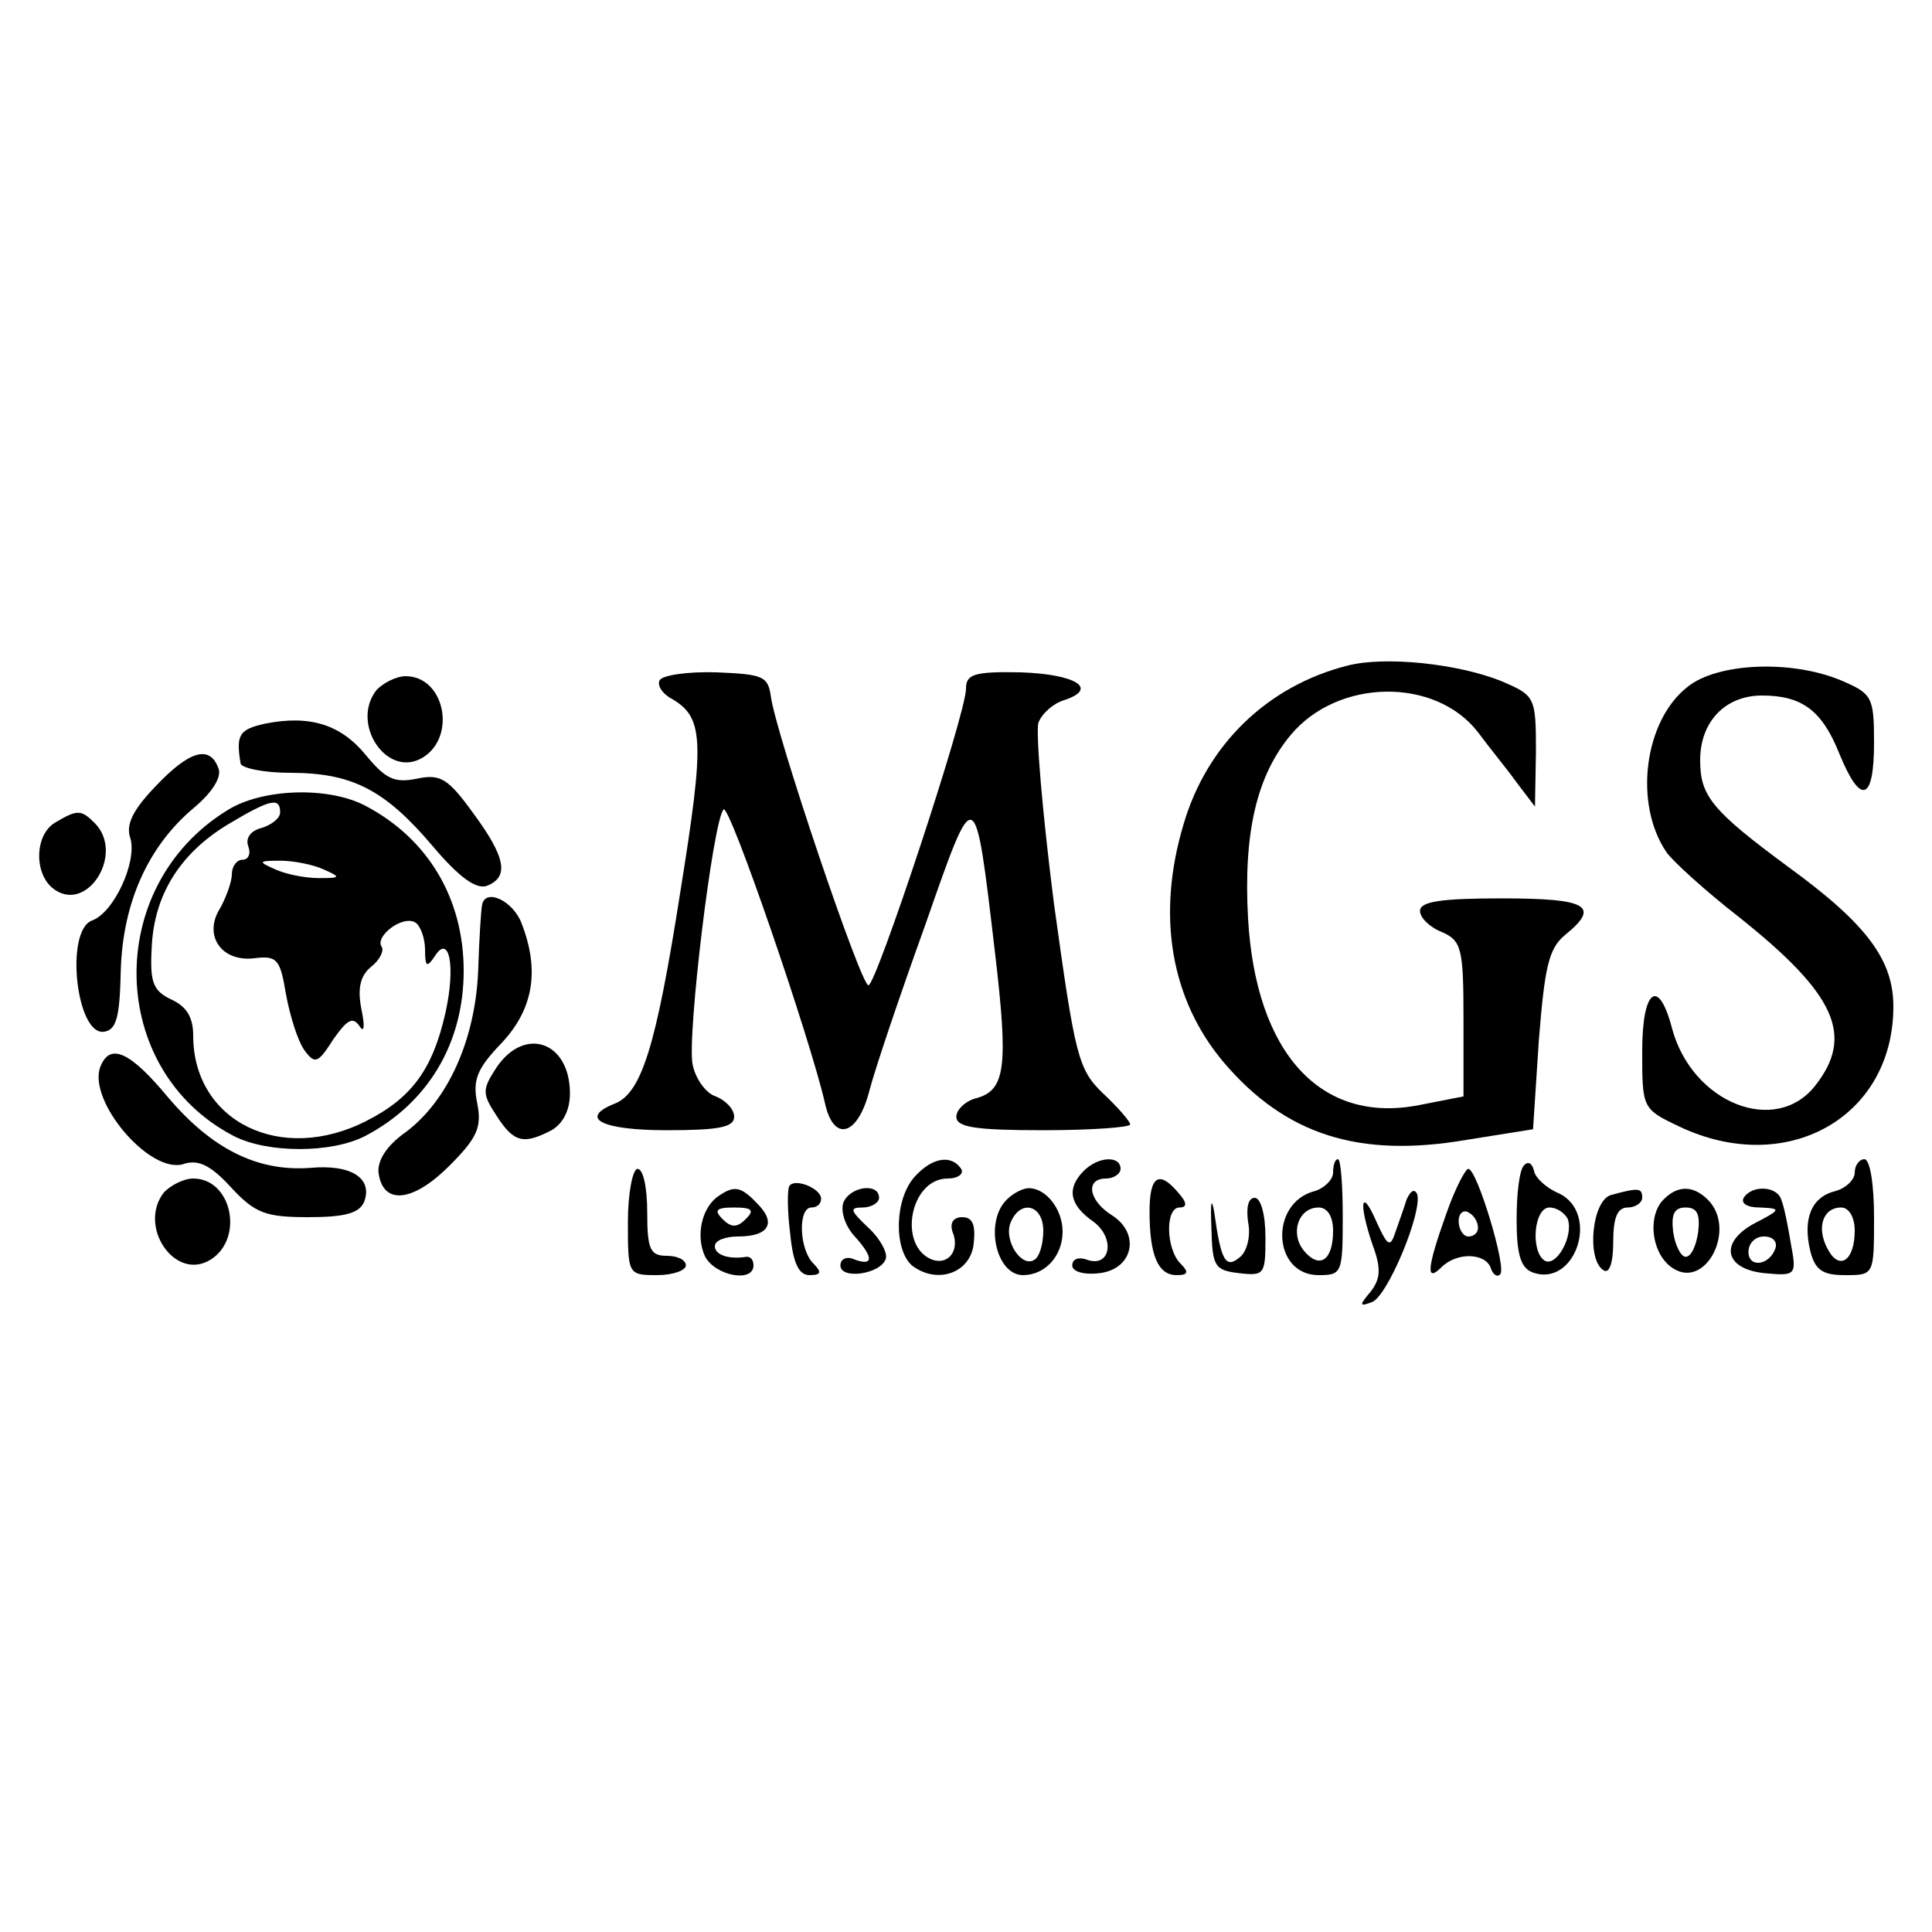 <?xml version="1.0" standalone="no"?>
<!DOCTYPE svg PUBLIC "-//W3C//DTD SVG 20010904//EN"
 "http://www.w3.org/TR/2001/REC-SVG-20010904/DTD/svg10.dtd">
<svg version="1.0" xmlns="http://www.w3.org/2000/svg"
 width="200pt" height="200pt" viewBox="0 0 200 200"
 preserveAspectRatio="xMidYMid meet">
<g transform="translate(0,200) scale(0.1,-0.1)"
fill="#000000" stroke="none">
<path d="M1395 1311 c-83 -21 -146 -82 -170 -165 -28 -94 -13 -181 42 -246 64
-75 140 -99 251 -80 l69 11 6 92 c6 75 10 95 27 109 37 30 24 38 -65 38 -62 0
-85 -3 -85 -13 0 -7 10 -17 23 -22 20 -9 22 -17 22 -90 l0 -80 -46 -9 c-102
-20 -169 54 -177 193 -5 89 9 148 44 190 49 59 150 60 194 3 11 -15 30 -38 40
-52 l19 -25 1 57 c0 57 -1 58 -36 73 -45 18 -120 26 -159 16z"/>
<path d="M683 1296 c-3 -5 2 -13 10 -18 36 -20 37 -41 11 -203 -25 -159 -40
-208 -69 -218 -36 -15 -11 -27 55 -27 54 0 70 3 70 14 0 8 -9 17 -19 21 -10 3
-21 18 -24 33 -6 29 21 252 32 264 6 7 90 -238 105 -304 9 -41 34 -34 46 13 6
23 32 100 58 172 52 149 51 149 72 -29 14 -119 11 -143 -20 -151 -11 -3 -20
-12 -20 -19 0 -11 20 -14 90 -14 50 0 90 3 90 6 0 3 -13 18 -28 32 -26 25 -29
38 -51 197 -12 94 -19 178 -16 187 4 10 16 20 26 23 37 12 13 27 -44 29 -49 1
-57 -2 -57 -17 0 -26 -93 -307 -101 -307 -8 0 -96 261 -101 299 -3 21 -8 23
-56 25 -30 1 -56 -3 -59 -8z"/>
<path d="M1747 1289 c-45 -35 -56 -121 -22 -171 6 -9 40 -40 76 -68 99 -79
119 -122 78 -174 -41 -52 -127 -18 -148 59 -14 54 -31 41 -31 -23 0 -59 0 -60
38 -78 111 -53 222 9 222 124 0 48 -27 85 -108 144 -80 59 -92 74 -92 111 0
40 26 67 64 67 41 0 62 -15 80 -60 22 -54 36 -50 36 11 0 48 -2 51 -35 65 -51
21 -127 18 -158 -7z"/>
<path d="M390 1286 c-28 -35 11 -93 48 -70 35 22 22 84 -18 84 -10 0 -23 -7
-30 -14z"/>
<path d="M275 1251 c-27 -6 -31 -11 -26 -41 0 -5 24 -10 51 -10 64 0 98 -17
148 -76 27 -32 45 -45 56 -41 23 9 20 29 -14 75 -26 36 -34 41 -58 36 -24 -5
-33 0 -53 24 -26 32 -58 42 -104 33z"/>
<path d="M161 1186 c-24 -25 -31 -40 -26 -54 7 -24 -17 -77 -40 -85 -28 -11
-16 -120 13 -115 13 2 16 17 17 63 2 70 28 129 76 169 19 16 29 32 25 41 -9
24 -30 18 -65 -19z"/>
<path d="M235 1161 c-128 -79 -124 -269 7 -337 35 -18 101 -18 136 0 65 34
102 96 102 171 0 75 -37 137 -102 171 -38 20 -107 18 -143 -5z m55 -2 c0 -6
-9 -13 -19 -16 -12 -3 -17 -11 -14 -19 3 -8 0 -14 -6 -14 -6 0 -11 -7 -11 -15
0 -8 -6 -24 -12 -35 -18 -28 1 -56 35 -52 24 3 27 -1 33 -37 4 -22 12 -48 19
-58 11 -15 14 -14 30 11 14 20 20 24 27 14 5 -8 6 -1 2 18 -4 21 -1 34 10 43
9 7 14 17 11 21 -7 11 22 33 35 25 5 -3 10 -16 10 -28 0 -18 2 -19 10 -7 15
24 22 -10 11 -59 -13 -57 -34 -87 -81 -111 -89 -46 -180 -1 -180 88 0 19 -7
30 -22 37 -19 9 -23 17 -21 53 2 55 29 98 78 128 45 27 55 29 55 13z m45 -59
c18 -8 18 -9 -5 -9 -14 0 -34 4 -45 9 -18 8 -18 9 5 9 14 0 34 -4 45 -9z"/>
<path d="M58 1149 c-22 -12 -23 -52 -4 -68 35 -29 76 35 44 67 -14 14 -18 14
-40 1z"/>
<path d="M499 1063 c-1 -5 -3 -35 -4 -68 -3 -71 -31 -134 -75 -167 -20 -14
-30 -30 -28 -43 5 -33 36 -29 73 8 29 29 34 40 29 65 -5 24 0 36 25 62 33 35
40 75 21 124 -9 24 -38 37 -41 19z"/>
<path d="M514 895 c-15 -23 -15 -27 0 -50 18 -28 28 -30 57 -15 12 7 19 21 19
38 0 54 -47 70 -76 27z"/>
<path d="M104 896 c-14 -35 51 -112 86 -101 15 5 28 -1 49 -24 25 -27 36 -31
80 -31 38 0 53 4 58 16 9 24 -13 39 -56 35 -55 -4 -102 20 -147 73 -39 47 -60
57 -70 32z"/>
<path d="M947 782 c-21 -23 -22 -75 -3 -92 26 -20 61 -8 64 23 2 19 -1 27 -12
27 -9 0 -13 -6 -10 -15 8 -19 -4 -35 -21 -29 -36 14 -23 84 16 84 11 0 17 5
14 10 -10 15 -30 12 -48 -8z"/>
<path d="M1122 788 c-18 -18 -15 -35 9 -52 24 -17 19 -49 -6 -40 -8 3 -15 1
-15 -6 0 -6 11 -10 28 -8 35 4 43 41 13 60 -24 15 -28 38 -6 38 8 0 15 5 15
10 0 14 -23 13 -38 -2z"/>
<path d="M1380 786 c0 -7 -9 -16 -19 -19 -47 -12 -44 -87 4 -87 24 0 25 2 25
60 0 33 -2 60 -5 60 -3 0 -5 -6 -5 -14z m0 -60 c0 -31 -14 -40 -30 -21 -15 18
-6 45 15 45 9 0 15 -9 15 -24z"/>
<path d="M1578 794 c-5 -4 -8 -29 -8 -56 0 -36 4 -50 16 -55 45 -17 71 62 27
82 -12 5 -24 16 -25 23 -2 8 -6 10 -10 6z m45 -56 c6 -18 -12 -50 -24 -43 -15
10 -11 55 5 55 8 0 16 -6 19 -12z"/>
<path d="M1920 786 c0 -7 -9 -16 -20 -19 -25 -6 -34 -29 -26 -62 5 -20 13 -25
36 -25 30 0 30 0 30 60 0 33 -4 60 -10 60 -5 0 -10 -6 -10 -14z m0 -60 c0 -31
-16 -42 -28 -19 -12 22 -5 43 14 43 8 0 14 -10 14 -24z"/>
<path d="M650 735 c0 -54 0 -55 30 -55 17 0 30 5 30 10 0 6 -9 10 -20 10 -17
0 -20 7 -20 45 0 25 -4 45 -10 45 -5 0 -10 -25 -10 -55z"/>
<path d="M1497 743 c-20 -56 -21 -71 -5 -55 16 16 45 15 51 0 2 -7 7 -11 10
-7 7 6 -24 109 -33 109 -3 0 -14 -21 -23 -47z m33 -14 c0 -5 -4 -9 -10 -9 -5
0 -10 7 -10 16 0 8 5 12 10 9 6 -3 10 -10 10 -16z"/>
<path d="M170 766 c-28 -35 11 -93 48 -70 35 22 22 84 -18 84 -10 0 -23 -7
-30 -14z"/>
<path d="M817 772 c-2 -4 -2 -26 1 -49 3 -31 9 -43 20 -43 12 0 13 3 4 12 -15
15 -16 58 -2 58 6 0 10 4 10 9 0 11 -28 22 -33 13z"/>
<path d="M1190 746 c0 -46 9 -66 28 -66 12 0 13 3 4 12 -15 15 -16 58 -1 58 8
0 8 5 -1 15 -20 24 -30 18 -30 -19z"/>
<path d="M744 762 c-18 -12 -24 -42 -14 -63 11 -20 50 -27 50 -9 0 6 -3 9 -7
9 -19 -3 -33 2 -33 11 0 6 11 10 24 10 32 0 40 14 20 34 -17 18 -24 19 -40 8z
m28 -24 c-9 -9 -15 -9 -24 0 -9 9 -7 12 12 12 19 0 21 -3 12 -12z"/>
<path d="M873 755 c-3 -9 2 -24 11 -34 20 -22 21 -32 1 -25 -8 4 -15 1 -15 -6
0 -15 42 -9 47 7 2 6 -6 21 -18 32 -19 18 -20 21 -6 21 9 0 17 5 17 10 0 16
-30 12 -37 -5z"/>
<path d="M1042 758 c-23 -23 -11 -78 17 -78 23 0 41 20 41 45 0 23 -17 45 -35
45 -6 0 -16 -5 -23 -12z m38 -32 c0 -14 -4 -27 -9 -30 -13 -9 -32 19 -25 38
10 25 34 19 34 -8z"/>
<path d="M1254 730 c1 -41 3 -45 29 -48 26 -3 27 -1 27 37 0 24 -5 41 -11 41
-7 0 -9 -10 -7 -25 3 -14 -1 -30 -8 -36 -15 -13 -20 -5 -27 46 -3 17 -4 10 -3
-15z"/>
<path d="M1456 758 c-3 -10 -9 -26 -12 -35 -5 -15 -8 -12 -19 12 -16 37 -19
20 -4 -24 9 -24 8 -35 -2 -48 -12 -14 -12 -16 1 -11 16 5 53 94 47 112 -3 6
-7 3 -11 -6z"/>
<path d="M1668 763 c-20 -5 -26 -67 -8 -78 6 -4 10 8 10 29 0 25 4 36 15 36 8
0 15 5 15 10 0 10 -3 11 -32 3z"/>
<path d="M1720 756 c-15 -19 -9 -56 12 -69 34 -22 66 41 36 71 -16 16 -33 15
-48 -2z m38 -31 c-2 -14 -7 -26 -13 -26 -5 0 -11 12 -13 26 -2 18 1 25 13 25
12 0 15 -7 13 -25z"/>
<path d="M1805 760 c-3 -6 4 -10 17 -10 22 -1 22 -2 -5 -16 -38 -20 -32 -48
10 -52 32 -3 33 -2 27 30 -3 18 -7 39 -10 46 -4 14 -30 16 -39 2z m33 -52 c-6
-18 -28 -21 -28 -4 0 9 7 16 16 16 9 0 14 -5 12 -12z"/>
</g>
</svg>
